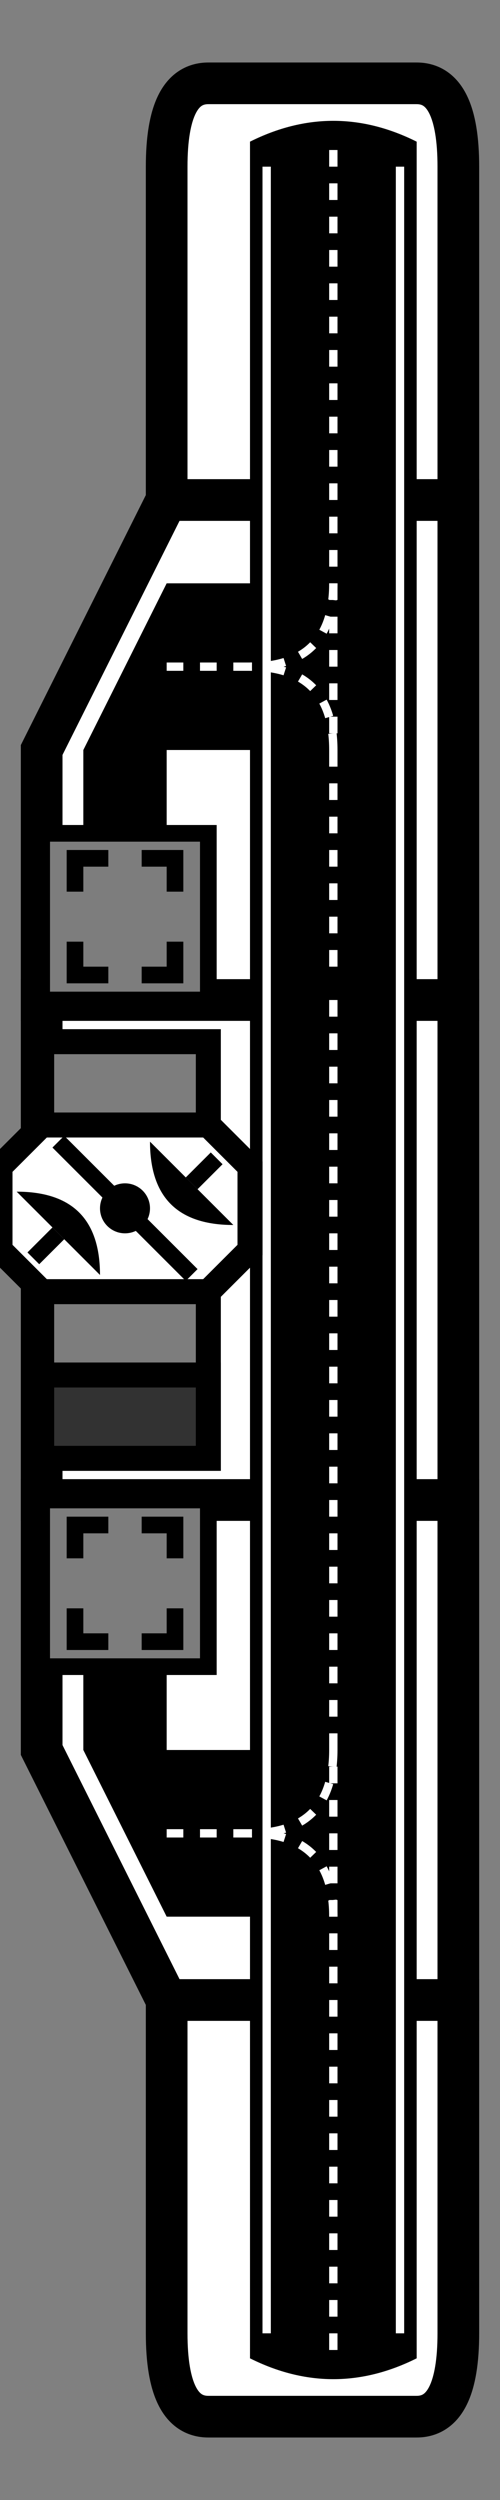 <svg width="60" height="300">
  <rect width="100%" height="100%" fill="#808080" stroke="none"/>
  <g transform="translate(60,300) rotate(180)">
    <g transform="translate(0,0)">
      <path d="M5,60 v-40 q0,-10 5,-10 h25 q5,0 5,10 v40 z" fill="white" stroke="black" stroke-width="5" />
    </g>
    <g transform="translate(0,60)">
      <path d="M5,60 v-60 h35 l15,30 v30 z" fill="white" stroke="black" stroke-width="5" />
    </g>
    <g transform="translate(0,120)">
      <rect x="5" y="0" width="50" height="60" fill="white" stroke="black" stroke-width="5" />
    </g>
    <g transform="translate(0,180)">
      <path d="M5,0 v60 h35 l15,-30 v-30 z" fill="white" stroke="black" stroke-width="5" />
    </g>
    <g transform="translate(0,240)">
      <path d="M5,0 v40 q0,10 5,10 h25 q5,0 5,-10 v-40 z" fill="white" stroke="black" stroke-width="5" />
    </g>"

    <g transform="translate(0,O)">
      <g transform="translate(30,30)">
        <g transform="scale(1,1)">
          <g transform="translate(-30,-30)">
            <path d="M10,60 v-43 q10,-5 20,0 v43 Z" stroke="none" fill="black" />
            <path d="M12,60 v-40" stroke="white" stroke-width="1" fill="none" />
            <path d="M28,60 v-40" stroke="white" stroke-width="1" fill="none" />
            <path d="M20,60 v-43" stroke="white" stroke-width="1" stroke-dasharray="2,2" fill="none" />
          </g>
        </g>
      </g>
    </g>
    <g transform="translate(0,60)">
      <g transform="translate(30,30)">
        <g transform="scale(1,1)">
          <g transform="translate(-30,-30)">
            <path d="M10,0 h20 v10 h10 l10,20 v10 h-10 v-10 h-10 v30 h-20 Z" stroke="none" fill="black" />
            <path d="M12,60 v-60" stroke="white" stroke-width="1" fill="none" />
            <path d="M28,60 v-60" stroke="white" stroke-width="1" fill="none" />
            <path d="M20,30 q0,-10 10,-10" stroke="white" stroke-width="1" stroke-dasharray="2,2" fill="none" />
            <path d="M20,10 q0,10 10,10" stroke="white" stroke-width="1" stroke-dasharray="2,2" fill="none" />
            <path d="M30,20  h10" stroke="white" stroke-width="1" stroke-dasharray="2,2" fill="none" />
            <path d="M20,2 v56" stroke="white" stroke-width="1" stroke-dasharray="2,2" fill="none" />
            <g transform="translate(35,40)">
              <rect x="0" y="0" width="20" height="20" fill="rgb(125,125,125)" stroke="black" stroke-width="2" />
              <g transform="translate(10,10)">
                <g transform="scale(1,1)">
                  <path d="M-6,-3 v-4 h4" stroke="black" stroke-width="2" fill="none" />
                </g>
                <g transform="scale(-1,1)">
                  <path d="M-6,-3 v-4 h4" stroke="black" stroke-width="2" fill="none" />
                </g>
                <g transform="scale(1,-1)">
                  <path d="M-6,-3 v-4 h4" stroke="black" stroke-width="2" fill="none" />
                </g>
                <g transform="scale(-1,-1)">
                  <path d="M-6,-3 v-4 h4" stroke="black" stroke-width="2" fill="none" />
                </g>
              </g>
            </g>
          </g>
        </g>
      </g>
    </g>
    <g transform="translate(0,120)">
      <path d="M10,0 v60 h20 v-60 Z" stroke="none" fill="black" />
      <path d="M12,0 v60" stroke="white" stroke-width="1" fill="none" />
      <path d="M28,0 v60" stroke="white" stroke-width="1" fill="none" />
      <path d="M20,-2 v64" stroke="white" stroke-width="1" stroke-dasharray="2,2" fill="none" />
      <g transform="translate(45,35)">
        <rect x="-10" y="-30" width="20" height="50" fill="rgb(125,125,125)" stroke="black" stroke-width="3" />
        <rect x="-10" y="-30" width="20" height="10" fill="rgb(50,50,50)" stroke="black" stroke-width="3" />
        <path d="M-15,-5 l5,-5 h20 l5,5 v10 l-5,5 h-20 l-5,-5 Z" fill="white" stroke="black" stroke-width="3" />
        <g transform="scale(1,1)">
          <path d="M3,-8 q0,10 10,10" fill="black" stroke="none" />
          <line x1="8" x2="11" y1="-3" y2="-6" stroke="black" stroke-width="2" />
        </g>
        <g transform="scale(-1,-1)">
          <path d="M3,-8 q0,10 10,10" fill="black" stroke="none" />
          <line x1="8" x2="11" y1="-3" y2="-6" stroke="black" stroke-width="2" />
        </g>
        <circle cx="0" cy="0" r="3" fill="black" stroke="none" />
        <line x1="-8" x2="8" y1="-8" y2="8" stroke="black" stroke-width="2" />
      </g>
    </g>
    <g transform="translate(0,180)">
      <g transform="translate(30,30)">
        <g transform="scale(1,-1)">
          <g transform="translate(-30,-30)">
            <path d="M10,0 h20 v10 h10 l10,20 v10 h-10 v-10 h-10 v30 h-20 Z" stroke="none" fill="black" />
            <path d="M12,60 v-60" stroke="white" stroke-width="1" fill="none" />
            <path d="M28,60 v-60" stroke="white" stroke-width="1" fill="none" />
            <path d="M20,30 q0,-10 10,-10" stroke="white" stroke-width="1" stroke-dasharray="2,2" fill="none" />
            <path d="M20,10 q0,10 10,10" stroke="white" stroke-width="1" stroke-dasharray="2,2" fill="none" />
            <path d="M30,20  h10" stroke="white" stroke-width="1" stroke-dasharray="2,2" fill="none" />
            <path d="M20,2 v56" stroke="white" stroke-width="1" stroke-dasharray="2,2" fill="none" />
            <g transform="translate(35,40)">
              <rect x="0" y="0" width="20" height="20" fill="rgb(125,125,125)" stroke="black" stroke-width="2" />
              <g transform="translate(10,10)">
                <g transform="scale(1,1)">
                  <path d="M-6,-3 v-4 h4" stroke="black" stroke-width="2" fill="none" />
                </g>
                <g transform="scale(-1,1)">
                  <path d="M-6,-3 v-4 h4" stroke="black" stroke-width="2" fill="none" />
                </g>
                <g transform="scale(1,-1)">
                  <path d="M-6,-3 v-4 h4" stroke="black" stroke-width="2" fill="none" />
                </g>
                <g transform="scale(-1,-1)">
                  <path d="M-6,-3 v-4 h4" stroke="black" stroke-width="2" fill="none" />
                </g>
              </g>
            </g>
          </g>
        </g>
      </g>
    </g>
    <g transform="translate(0,240)">
      <g transform="translate(30,30)">
        <g transform="scale(1,-1)">
          <g transform="translate(-30,-30)">
            <path d="M10,60 v-43 q10,-5 20,0 v43 Z" stroke="none" fill="black" />
            <path d="M12,60 v-40" stroke="white" stroke-width="1" fill="none" />
            <path d="M28,60 v-40" stroke="white" stroke-width="1" fill="none" />
            <path d="M20,60 v-43" stroke="white" stroke-width="1" stroke-dasharray="2,2" fill="none" />
          </g>
        </g>
      </g>
    </g>
  </g>
</svg>
